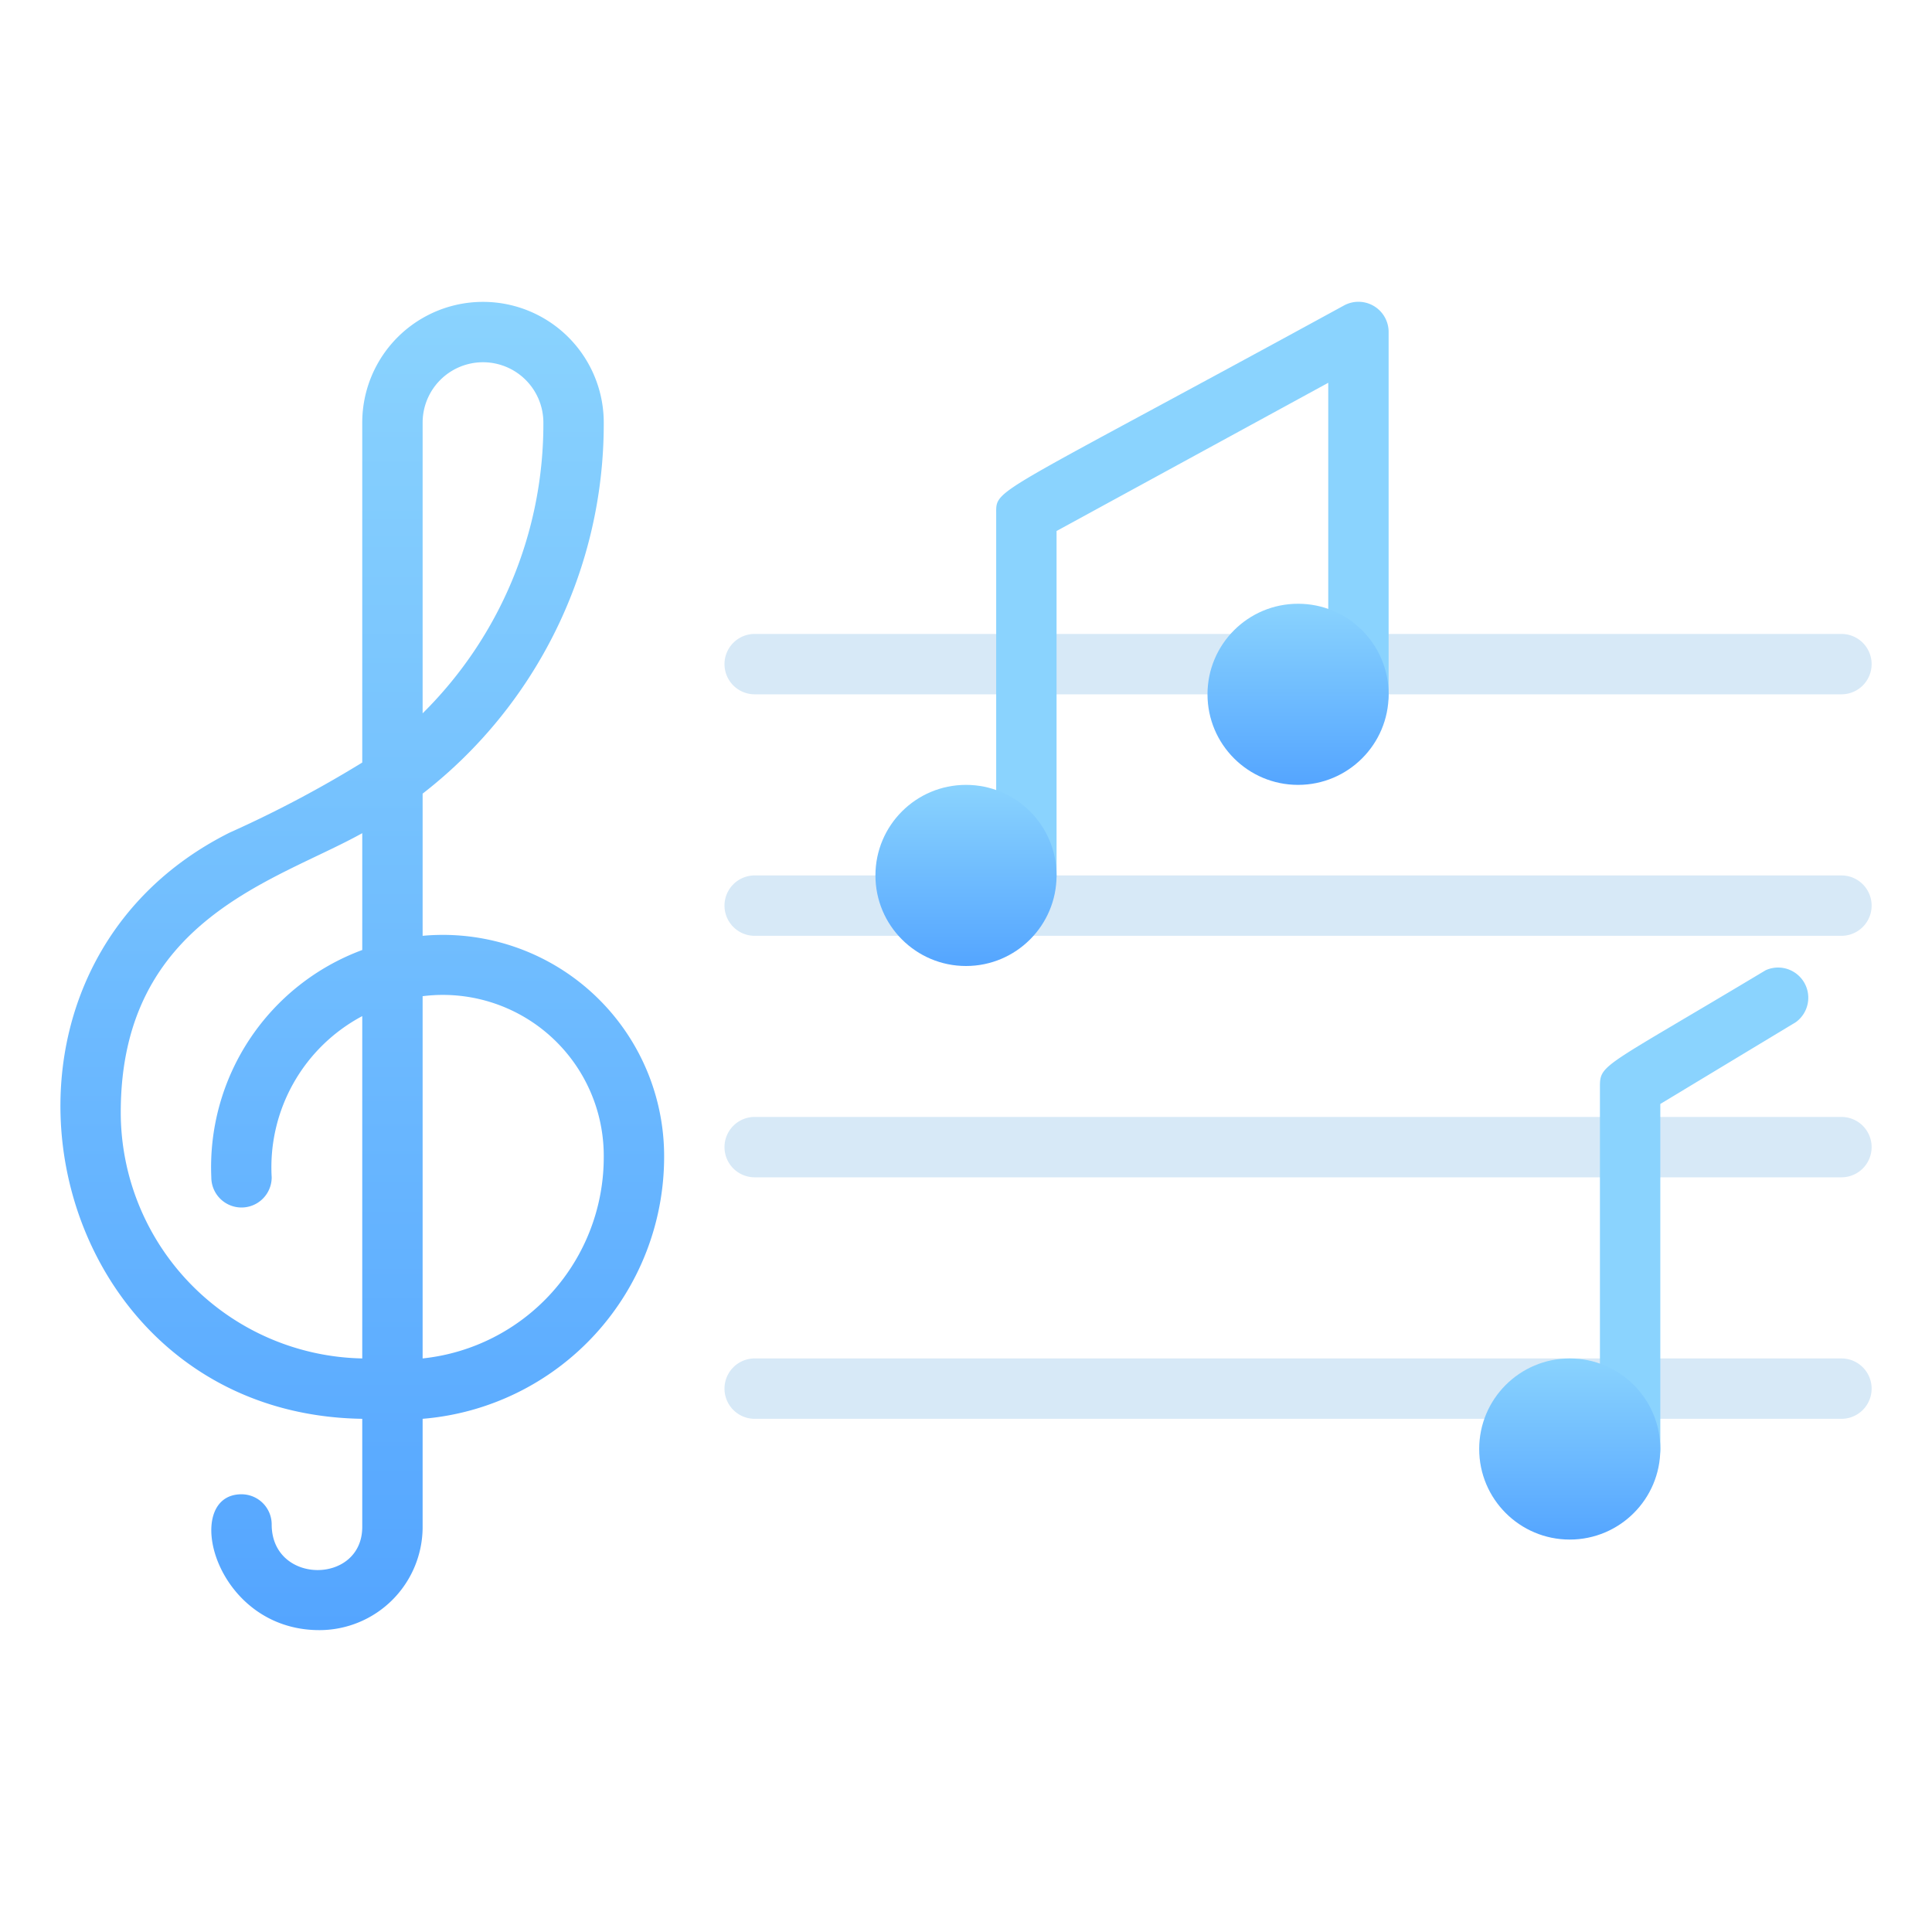 <svg xmlns="http://www.w3.org/2000/svg" xmlns:xlink="http://www.w3.org/1999/xlink" viewBox="0 0 64 64"><defs><style>.cls-1{fill:url(#linear-gradient);}.cls-2{fill:#d7e9f7;}.cls-3{fill:#8ad3fe;}.cls-4{fill:url(#linear-gradient-2);}.cls-5{fill:url(#linear-gradient-3);}.cls-6{fill:url(#linear-gradient-4);}</style><linearGradient id="linear-gradient" x1="12" y1="54" x2="12" y2="10" gradientUnits="userSpaceOnUse"><stop offset="0" stop-color="#54a5ff"/><stop offset="1" stop-color="#8ad3fe"/></linearGradient><linearGradient id="linear-gradient-2" x1="32" y1="32" x2="32" y2="26" xlink:href="#linear-gradient"/><linearGradient id="linear-gradient-3" x1="43" y1="26" x2="43" y2="20" xlink:href="#linear-gradient"/><linearGradient id="linear-gradient-4" x1="52" y1="51" x2="52" y2="45" xlink:href="#linear-gradient"/></defs><title>Music</title><g id="Music"><path class="cls-1" d="M10.58,54C7.07,54,6,49.5,8,49.5a1,1,0,0,1,1,1c0,2,3,2,3,.08V47C1.3,46.84-1.81,32.29,7.61,27.58A38.11,38.11,0,0,0,12,25.26V14a4,4,0,0,1,8,0,15.49,15.49,0,0,1-6,12.29V31a7.33,7.33,0,0,1,8,7.26A8.71,8.71,0,0,1,14,47v3.61A3.42,3.42,0,0,1,10.58,54ZM12,27.6c-2.85,1.59-8,2.84-8,9.25A8.16,8.16,0,0,0,12,45V33.66A5.67,5.67,0,0,0,9,39a1,1,0,0,1-2,0,7.67,7.67,0,0,1,5-7.53ZM14,33V45a6.7,6.7,0,0,0,6-6.67A5.33,5.33,0,0,0,14,33Zm2-21a2,2,0,0,0-2,2v9.63A13.48,13.48,0,0,0,18,14,2,2,0,0,0,16,12Z"/><path class="cls-2" d="M61,21H25a1,1,0,0,0,0,2H61A1,1,0,0,0,61,21Z"/><path class="cls-2" d="M61,29H25a1,1,0,0,0,0,2H61A1,1,0,0,0,61,29Z"/><path class="cls-2" d="M61,39H25a1,1,0,0,1,0-2H61A1,1,0,0,1,61,39Z"/><path class="cls-2" d="M61,45H25a1,1,0,0,0,0,2H61A1,1,0,0,0,61,45Z"/><path class="cls-3" d="M33,29V17c0-.84-.16-.5,11.52-6.88A1,1,0,0,1,46,11V23a1,1,0,0,1-2,0V12.68l-9,4.91V29A1,1,0,0,1,33,29Z"/><path class="cls-3" d="M53,48V36c0-.76.09-.62,5.49-3.86a1,1,0,0,1,1,1.72L55,36.57V48A1,1,0,0,1,53,48Z"/><circle class="cls-4" cx="32" cy="29" r="3"/><circle class="cls-5" cx="43" cy="23" r="3"/><circle class="cls-6" cx="52" cy="48" r="3"/></g></svg>